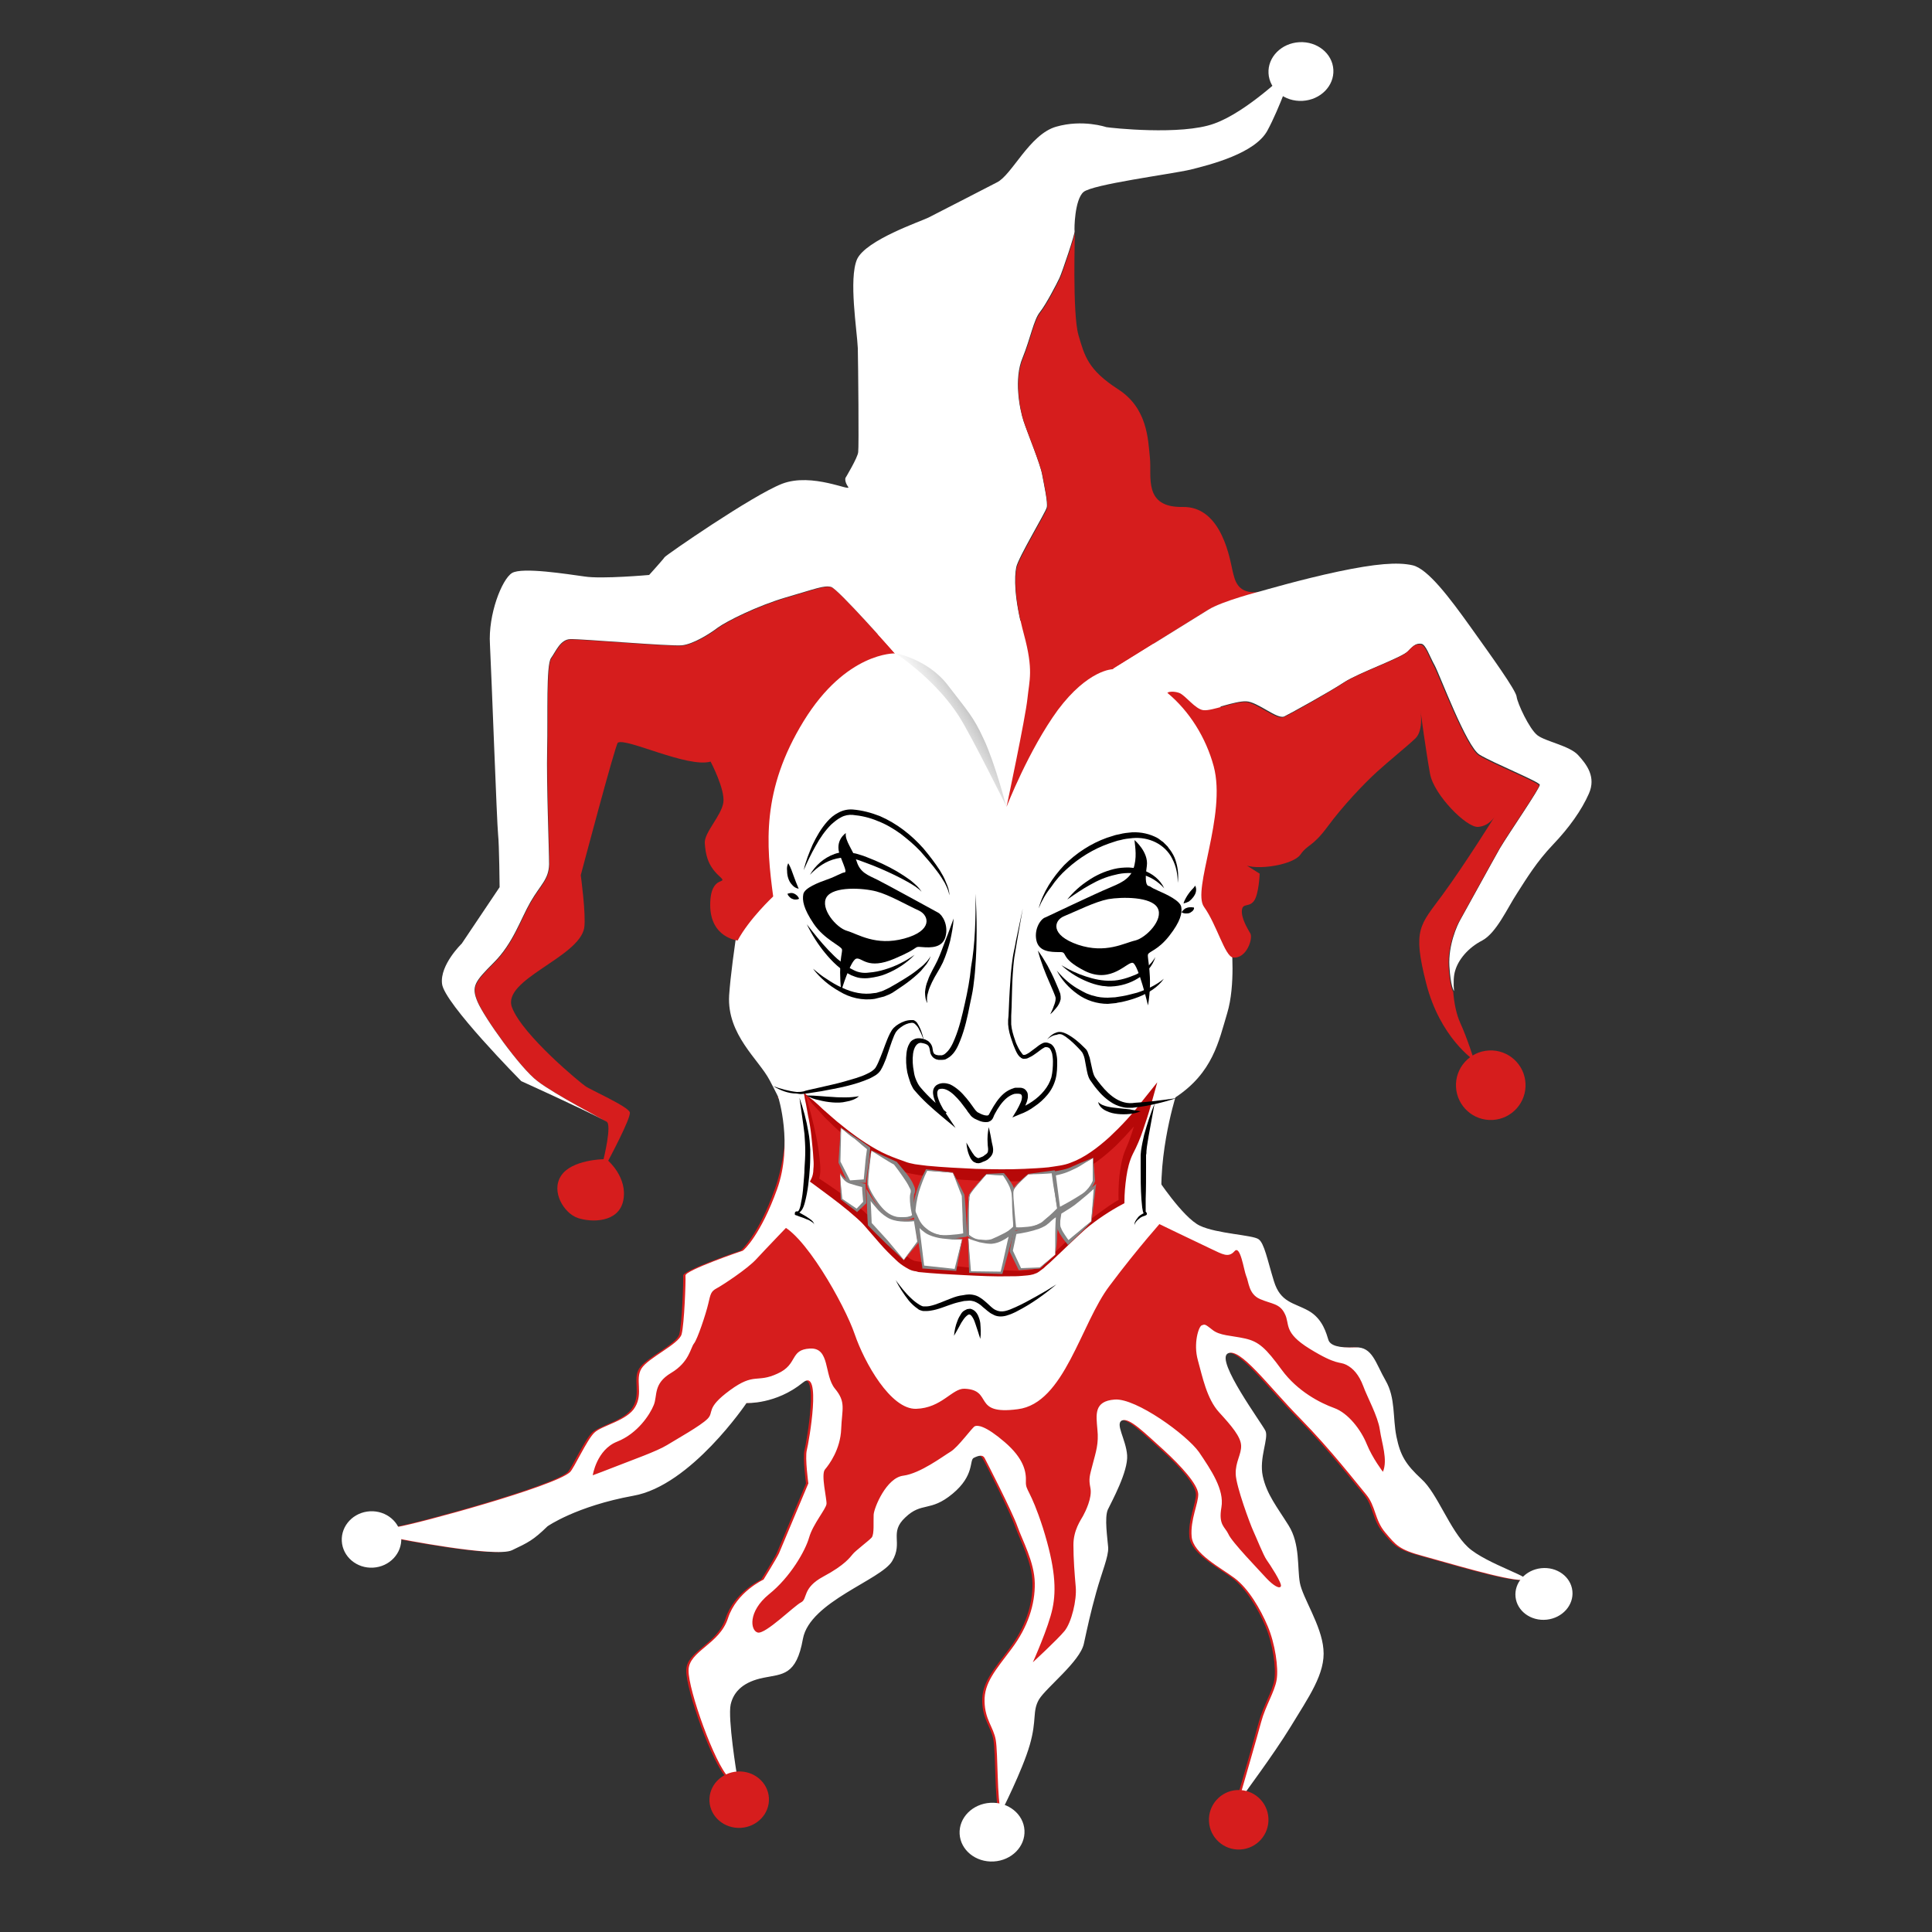 <?xml version="1.0" encoding="utf-8"?>
<!-- Generator: Adobe Illustrator 21.0.2, SVG Export Plug-In . SVG Version: 6.00 Build 0)  -->
<svg version="1.1" id="Layer_2" xmlns="http://www.w3.org/2000/svg" xmlns:xlink="http://www.w3.org/1999/xlink" x="0px" y="0px"
	 viewBox="0 0 500 500" style="enable-background:new 0 0 500 500;" xml:space="preserve">
<rect x="0" y="0" width="500" height="500" fill="#333333" stroke="none"/>
<g>
	<g>
		<path style="fill:#D61D1D;" d="M205.9,283.9l-2.9,0.2c0,0,1.7,12-2.5,23.7c-4.2,11.7-8.6,15.8-8.9,15.9
			c-0.4,0.1-14.9,5.1-14.8,6.4c0.1,1.4-0.3,12.6-1,15.2c-0.7,2.6-8.7,6.1-10.4,8.9s0.5,6.3-1.6,9.9c-2,3.6-8.7,4.8-10.6,6.7
			c-1.9,1.8-5.3,9.3-6.3,10.2c-4,3.7-39.6,13.4-44.8,14.2l-0.1,2.9c0,0,25.7,5.1,29.9,3.1c4.2-2,5.5-2.6,9.2-6.2
			c0,0,7.4-5.2,22.2-7.9c14.9-2.6,29.3-24,29.3-24s7.6,0.4,14.6-5.3c5-4.1,1.5,15.6,1,17.5c-0.5,2,0.4,8.6,0.4,8.6s-7,16.7-7.6,18.1
			c-0.6,1.3-4,6.8-4,6.8s-7,3.2-9.2,10c-2.2,6.8-10.2,8.5-10.2,13.5c-0.1,5,6.8,24.3,10.4,27.7l2.1-0.7c0,0-2.4-14.6-1.6-18.2
			c0.8-3.5,3.5-5.9,8.5-6.9c4.9-1,8.5-0.5,10.2-10.1c1.8-9.6,20.2-15.2,23.1-20.1c2.9-4.9-0.9-7.3,3.4-11.3
			c4.3-4.1,6.4-1.3,12.2-6.1c5.8-4.8,4.3-8.7,5.5-9.3c1.2-0.6,2.3-0.9,2.8,0c0.6,0.8,7.2,14,8.5,17.7c1.3,3.7,4.4,9.2,4.5,14.7
			c0.1,5.5-1.8,11.4-6,17s-7.1,8.8-7,13.6c0.1,4.8,2.3,6.6,2.9,10s0.3,15.6,1.4,18.7c0,0,5.5-10.8,7.4-17.4
			c1.9-6.6,0.6-8.7,2.4-11.8c1.9-3.1,10.6-9.8,11.6-14.4c1-4.6,1.7-7.9,3.2-13.3c1.5-5.4,3.2-9.2,3.1-11.6c-0.2-2.5-1-7.7-0.1-9.8
			c1-2.1,5.3-9.9,5-14.1s-3.2-8.2-1.3-9c1.9-0.8,5.9,3.3,10.7,7.6s8.8,8.9,9,11.4c0.1,2.4-2.1,6.7-1.7,11.1s7.5,8,11.1,10.7
			s6.7,8,8.6,12.5c1.9,4.5,2.8,10.7,2.3,13.8c-0.5,3.1-2.9,6.8-4,10.9s-5.3,18.6-5.3,18.6s0.8,0.5,0.8,0.3c0-0.2,7.5-10.1,12.1-17.6
			c4.6-7.6,9.1-13.8,8.5-20.1c-0.5-6.2-5.4-13.3-6.1-17.2s0.1-10-2.9-14.8c-3-4.8-5.7-8.1-6.7-12.8c-1-4.7,1.6-9.8,0.7-11.7
			c-0.9-1.9-12.9-18.1-9.8-20c3.1-1.9,10.6,8.5,18.8,16.8c8.1,8.3,14.4,16.5,17,19.6s2.2,6.6,5,9.9s3.5,4.4,9.8,6.1
			s21.4,6.3,25.7,6.2s-9.4-4.1-14.1-8.5s-7.9-13.9-12-17.6c-4.1-3.8-5.5-6.1-6.5-11c-1.1-4.8-0.2-10-2.8-14.5
			c-2.6-4.5-3.4-8.8-7.8-8.6c-4.4,0.2-6.5-0.5-7-1.9c-0.5-1.5-1.4-5.5-5.2-7.6c-3.8-2.1-7.2-2.1-8.9-7.6s-2.5-9.9-4-10.9
			c-1.5-1.1-10.8-1.4-15.2-3.5c-4.4-2.1-11.2-12.5-11.2-12.5l-97.8-20.6"/>
		<path style="fill:#FFFFFF;" d="M201.4,283.9c0,0,3.9,12.2-0.3,23.9c-4.2,11.7-8.6,15.8-8.9,15.9c-0.4,0.1-14.9,5.1-14.8,6.4
			c0.1,1.4-0.3,12.6-1,15.2c-0.7,2.6-8.7,6.1-10.4,8.9s0.5,6.3-1.6,9.9c-2,3.6-8.7,4.8-10.6,6.7c-1.9,1.8-5.3,9.3-6.3,10.2
			c-4,3.7-39.6,13.4-44.8,14.2l-0.1,2.9c0,0,25.7,5.1,29.9,3.1c4.2-2,5.5-2.6,9.2-6.2c0,0,7.4-5.2,22.2-7.9
			c14.9-2.6,29.3-24,29.3-24s7.6,0.4,14.6-5.3c5-4.1,1.5,15.6,1,17.5c-0.5,2,0.4,8.6,0.4,8.6s-7,16.7-7.6,18.1c-0.6,1.3-4,6.8-4,6.8
			s-7,3.2-9.2,10c-2.2,6.8-10.2,8.5-10.2,13.5c-0.1,5,6.8,24.3,10.4,27.7l2.1-0.7c0,0-2.4-14.6-1.6-18.2c0.8-3.5,3.5-5.9,8.5-6.9
			c4.9-1,8.5-0.5,10.2-10.1c1.8-9.6,20.2-15.2,23.1-20.1c2.9-4.9-0.9-7.3,3.4-11.3c4.3-4.1,6.4-1.3,12.2-6.1
			c5.8-4.8,4.3-8.7,5.5-9.3c1.2-0.6,2.3-0.9,2.8,0s7.2,14,8.5,17.7c1.3,3.7,4.4,9.2,4.5,14.7c0.1,5.5-1.8,11.4-6,17s-7.1,8.8-7,13.6
			c0.1,4.8,2.3,6.6,2.9,10c0.6,3.5,0.3,15.6,1.4,18.7c0,0,5.5-10.8,7.4-17.4c1.9-6.6,0.6-8.7,2.4-11.8c1.9-3.1,10.6-9.8,11.6-14.4
			c1-4.6,1.7-7.9,3.2-13.3c1.5-5.4,3.2-9.2,3.1-11.6c-0.2-2.5-1-7.7-0.1-9.8c1-2.1,5.3-9.9,5-14.1c-0.3-4.1-3.2-8.2-1.3-9
			c1.9-0.8,5.9,3.3,10.7,7.6c4.7,4.3,8.8,8.9,9,11.4c0.1,2.4-2.1,6.7-1.7,11.1s7.5,8,11.1,10.7s6.7,8,8.6,12.5s2.8,10.7,2.3,13.8
			c-0.5,3.1-2.9,6.8-4,10.9s-5.3,18.6-5.3,18.6s0.8,0.5,0.8,0.3c0-0.2,7.5-10.1,12.1-17.6c4.6-7.6,9.1-13.8,8.5-20.1
			c-0.5-6.2-5.4-13.3-6.1-17.2s0.1-10-2.9-14.8c-3-4.8-5.7-8.1-6.7-12.8c-1-4.7,1.6-9.8,0.7-11.7c-0.9-1.9-12.9-18.1-9.8-20
			c3.1-1.9,10.6,8.5,18.8,16.8c8.1,8.3,14.4,16.5,17,19.6c2.6,3.1,2.2,6.6,5,9.9c2.8,3.3,3.5,4.4,9.8,6.1c6.3,1.7,21.4,6.3,25.7,6.2
			c4.4-0.1-9.4-4.1-14.1-8.5c-4.7-4.4-7.9-13.9-12-17.6c-4.1-3.8-5.5-6.1-6.5-11s-0.2-10-2.8-14.5c-2.6-4.5-3.4-8.8-7.8-8.6
			c-4.4,0.2-6.5-0.5-7-1.9c-0.5-1.5-1.4-5.5-5.2-7.6c-3.8-2.1-7.2-2.1-8.9-7.6s-2.5-9.9-4-10.9c-1.5-1.1-10.8-1.4-15.2-3.5
			c-4.4-2.1-11.2-12.5-11.2-12.5l-0.9,11.3c0,0,12,5.8,15,7.2c3,1.4,4.5,2.4,6.1,0.6c1.5-1.7,2.4,4.9,3,6.4c0.7,1.5,0.6,4.7,3.6,6
			c3,1.3,5.1,1.1,6.4,3.8c1.4,2.7-0.5,4.8,6.5,9.1c7,4.3,7.6,3.2,9.4,4.1c1.8,0.9,3.3,2.6,4.4,5.5c1,2.8,3.8,7.8,4.3,11.3
			c0.5,3.5,2.1,7.8,0.8,10.9c0,0-2.7-3.5-4.2-7.2c-1.5-3.7-4.8-8-8.4-9.3s-9.5-4.3-13.6-9.9c-4.1-5.6-5.9-7.3-9.5-8.1
			s-6.6-0.7-8.5-2.3c-1.9-1.5-1.9-1.4-2.7-1.1c-0.8,0.3-2.2,4.7-1,9s2.3,10,5.5,13.5s5.6,6.3,5.7,8.6c0.1,2.3-1.5,4.2-1.4,7.4
			c0.1,3.2,3.8,13.1,4.5,14.6c0.7,1.5,2.7,6.5,3.5,7.6c0.8,1.1,4,6,3.7,6.8c-0.3,0.8-1.9-0.1-3.7-2c-1.7-1.9-9.1-9.5-9.9-11.5
			c-0.9-1.9-2.6-2.3-1.8-6.9c0.8-4.6-2.7-9.7-5.8-14.3c-3.2-4.5-16.3-14-21.8-13.6s-4.8,4-4.5,7.7c0.4,3.7-0.4,5.9-1.2,9
			s-1.1,3.7-0.6,6.2c0.5,2.5-1.3,6.1-1.9,7.2c-0.6,1.1-2.5,3.7-2.5,7.5c0,3.7,0.3,7.5,0.6,10.9c0.3,3.4-1.1,9.2-2.9,11.4
			c-1.8,2.2-8.2,8.1-8.2,8.1s4.1-9.1,5.1-14c1-4.8,0.7-10.6-2.5-20.8c-3.3-10.2-4.5-9.5-4.4-12s-0.5-5.9-5.5-10.2
			c-5-4.3-7-4.4-7.7-4.1c-0.7,0.3-4.3,5.4-6.3,6.6s-7.8,5.6-12.2,6.2c-4.4,0.5-7.6,8.3-7.7,10.1c-0.1,1.8,0.2,5-0.5,5.9
			c-0.7,0.8-4.3,3.5-4.9,4.3c-0.7,0.8-2,2.8-7.6,5.8s-4,5.8-5.8,6.7c-1.8,0.9-9.2,8.3-11.2,7.8c-1.9-0.5-2.6-5.4,2.9-9.9
			c5.5-4.4,9.4-11.2,10.4-14.7c1-3.5,4.4-7.4,4.5-8.7c0.1-1.3-1.5-7.6-0.4-8.9c1.1-1.3,4-5.2,4.2-10.5c0.2-5.2,1.3-6.9-1.6-10.4
			c-2.9-3.5-1.2-10.7-6.5-10.4c-5.3,0.3-3,4.1-8.4,6.5c-5.4,2.5-5.9-0.4-12.3,4.3c-6.4,4.7-4,5.6-5.8,7.4c-1.8,1.8-7.9,5.2-10.5,6.8
			s-9.4,4-12.4,5.2s-6.8,2.6-6.8,2.6s1-6.6,6.3-8.7s8.5-7,9.5-9.5c1-2.5-0.2-5.5,4.5-8.3c4.7-2.8,5-6.5,5.9-7.6s3.1-7.7,3.7-10.3
			c0.6-2.6,0.7-3.2,2.2-4c1.5-0.8,7.9-5,10.2-7.5c2.3-2.5,9.6-10.1,9.6-10.1l-0.6-32L201.4,283.9z"/>
	</g>
	<path style="fill:#FFFFFF;" d="M249.6,359.4c-3.2-0.1-5.9,5-12.5,5.2s-13.4-12-15.9-19.3c-2.5-7.4-13.5-27.1-19.9-28.5
		c0,0,3.4-10.5,2.9-19.9c-0.5-9.4-2.2-11.9-5-17.3s-11.1-11.8-10.5-22c0.7-10.2,4.1-29.6,4.1-29.6l11.1-61.7l85.6-8.1l37.5,35.1
		l-8.3,51.2c0,0,1.1,10.4-1.1,17.7c-2.2,7.3-3.7,15.4-13.4,21.8c0,0-5.5,17.6-3,31.5c0,0-6.6,7.3-14,17.2
		c-7.5,9.8-11.7,30.5-23.8,32C251.4,366.3,257.2,359.7,249.6,359.4z"/>
	<linearGradient id="SVGID_1_" gradientUnits="userSpaceOnUse" x1="241.213" y1="189.497" x2="257.428" y2="180.135">
		<stop  offset="0" style="stop-color:#FFFFFF"/>
		<stop  offset="8.810942e-02" style="stop-color:#F8F8F8"/>
		<stop  offset="0.216" style="stop-color:#E5E5E5"/>
		<stop  offset="0.369" style="stop-color:#C5C5C5"/>
		<stop  offset="0.541" style="stop-color:#989898"/>
		<stop  offset="0.729" style="stop-color:#5F5F5F"/>
		<stop  offset="0.927" style="stop-color:#1B1B1B"/>
		<stop  offset="1" style="stop-color:#000000"/>
	</linearGradient>
	<path style="opacity:0.49;fill:url(#SVGID_1_);" d="M228,166.7c0,0,12.6,6.9,20.2,18.7c3.3,5.2,12.3,23.4,12.3,23.4
		s-4-29.3-3.9-29.8C257.1,176,228,166.7,228,166.7z"/>
	<path style="fill:#D61D1D;" d="M190.9,243.4c0,0-7.1-0.7-7.1-9.2c0-8.5,5.3-4.8,2.2-7.6c-3-2.8-3.4-5.7-3.6-8.4
		c-0.2-2.7,4.3-7.1,4.8-10.5c0.5-3.4-3.3-10.6-3.3-10.6c-5.9,1.7-21.8-6.2-24-4.9c-0.6,0.3-9.6,34.3-9.6,34.3s1.4,10.2,0.9,13.6
		c-1.3,7.7-21.4,13.4-18.7,20.6c2.7,7.2,17.9,19.7,19,20.4c1,0.8,11.2,5.3,11.5,6.8c0.3,1.5-5.6,12.5-5.6,12.5s5.1,4.4,3.9,10.3
		c-1.2,5.8-8.3,5.7-11.8,4.5s-7-6.8-4.3-10.9c2.7-4.2,11-4.3,11-4.3s2.2-8.9,0.8-9.7c0,0-13.3-7-17.8-10.4
		c-4.5-3.4-13.8-16.5-15.5-20.5c-1.7-4-0.8-5.2,4.2-10.2c5-5,6.9-11.2,9.5-15.7c2.6-4.5,4.7-5.8,4.8-9.7c0-3.9-0.7-20.9-0.5-29.7
		c0.2-8.8-0.3-21.9,1-23.7c1.3-1.8,2.4-4.8,5-4.9s25.9,1.9,28.9,1.6c2.9-0.3,7.2-3,9.3-4.6c2.2-1.6,10.1-5.6,17.6-7.8
		c7.6-2.2,9.9-3.2,11.7-2.7s16.4,17.1,16.4,17.1s-12.6-0.4-23.6,17.5c-11,17.9-9.7,32-7.9,45.4C200,232.1,193.9,237.8,190.9,243.4z"
		/>
	<path style="fill:#FFFFFF;" d="M333.4,18.5c0,0-10.7,10.5-19.2,13.5c-8.5,3.1-26.8,1.1-27.9,0.9c0,0-6.1-2.1-13-0.1
		c-6.9,2-11.4,12.5-15.3,14.4c0,0-15.7,8.1-17.7,9.1c-2,1-16.2,5.8-18.5,10.8c-2.2,5.1,0,18.4,0.2,23c0.1,4.6,0.3,25.5,0.1,26.9
		c-0.1,1.4-3.3,6.7-3.3,6.7s-0.3,0.9,0.7,2.3s-9.3-3.8-17.1-0.8c-7.7,3-30.1,18.5-30.4,19c-0.3,0.5-4,4.6-4,4.6s-12.3,1.1-16.7,0.4
		c-4.4-0.6-16.2-2.5-18.8-0.9c-2.6,1.6-6.2,10.7-5.7,18.5c0.4,7.8,1.8,46.4,2.1,49.1c0.3,2.7,0.4,13.7,0.4,13.7l-9.8,14.6
		c0,0-5.7,5.5-5.1,10.4c0.5,5,20.5,25.2,20.5,25.2s15.5,7,21.6,10.2c0,0-13-6.8-17.4-10.2c-4.5-3.4-13.8-16.5-15.5-20.5
		c-1.7-4-0.8-5.2,4.2-10.2c5-5,6.9-11.2,9.5-15.7c2.6-4.5,4.7-5.8,4.8-9.7c0-3.9-0.7-20.9-0.5-29.7c0.2-8.8-0.3-21.9,1-23.7
		c1.3-1.8,2.4-4.8,5-4.9s25.9,1.9,28.9,1.6c2.9-0.3,7.2-3,9.3-4.6c2.2-1.6,10.1-5.6,17.6-7.8c7.6-2.2,9.9-3.2,11.7-2.7
		s16.4,17.1,16.4,17.1s8.4,1.4,13.7,8.2c5.2,6.8,6.7,8.2,9.4,14.1c2.8,5.9,5.8,17.3,5.8,17.3s4.9-23.1,5.4-28
		c0.5-4.9,1.6-7.3-0.9-16.6c-2.5-9.3-2.4-14.7-1.9-17.2c0.5-2.5,7.6-14.2,7.9-15.5s-0.7-5.8-1.2-8.5c-0.5-2.8-3.7-10.5-4.8-13.8
		c-1.1-3.3-2.5-11.1-0.3-16.3c2.1-5.2,2.9-9.9,4.5-11.9c1.6-2,4.4-7.4,5.1-8.9s4.1-11.6,3.9-12.1c-0.1-0.5,0-8.1,2.3-10.1
		c2.3-2,22.5-4.6,27.7-5.8c5.2-1.3,16.7-4.2,19.9-10.1c3.2-5.9,6.4-15.3,6.4-15.3L333.4,18.5z"/>
	<path style="fill:#D61D1D;" d="M260.5,208.8c0,0,4.9-23.1,5.4-28c0.5-4.9,1.6-7.3-0.9-16.6c-2.5-9.3-2.4-14.7-1.9-17.2
		c0.5-2.5,7.6-14.2,7.9-15.5s-0.7-5.8-1.2-8.5c-0.5-2.8-3.7-10.5-4.8-13.8c-1.1-3.3-2.5-11.1-0.3-16.3c2.1-5.2,2.9-9.9,4.5-11.9
		c1.6-2,4.4-7.4,5.1-8.9s4.1-11.6,3.9-12.1c0,0-0.7,21.2,0.9,26.7c1.6,5.5,2.5,9,10.2,14c7.7,4.9,7.8,13,8.3,17.8
		s-1.8,12.9,8.5,12.7c10.3-0.2,12.3,14.2,12.9,16.6s1.2,6.1,7,5.4c0,0-9.9,2.5-13.6,4.8c-3.7,2.3-24.5,15.2-24.5,15.2
		s-6.3,0.1-14.1,10.5C266.2,194.1,260.5,208.8,260.5,208.8z"/>
	<g>
		<g>
			<path style="fill:#D61D1D;" d="M208.2,282.9c0,0,4.9,18.2,2.7,22.5c0,0,10.1,6.9,13.5,10.6c3.3,3.6,9.2,11.2,12.7,11.7
				c3.5,0.5,27.9,2.8,30.9,1.2s10.1-9.5,14.5-12.8c4.3-3.4,7.9-5.3,7.9-5.3s-0.2-8.2,2.2-13.2c2.4-5,4.1-11.9,4.1-11.9
				s-10.4,14.3-20.3,17c-9.8,2.6-37.9,0.7-41.9-0.8C230.3,300.3,224,299.1,208.2,282.9z"/>
			<path style="fill:#B70808;" d="M208.2,283C208.3,283.1,208.3,283,208.2,283C208.3,282.9,208.3,283,208.2,283l0.1,0l0.1,0.2
				l0.1,0.3l0.2,0.7l0.4,1.4c0.3,0.9,0.5,1.8,0.8,2.8c0.5,1.9,0.9,3.7,1.3,5.6c0.4,1.9,0.7,3.8,0.9,5.7c0.1,1,0.2,2,0.2,3
				c0,1-0.1,2-0.6,3.2l-0.3-1.3c3.3,2.2,6.6,4.4,9.7,6.9c1.6,1.2,3.2,2.5,4.5,4.1l3.9,4.4c1.3,1.4,2.6,2.9,4,4.1
				c0.7,0.6,1.4,1.2,2.1,1.7c0.4,0.2,0.7,0.4,1,0.5c0.2,0,0.3,0.1,0.5,0.1l0.7,0.1c3.9,0.5,7.8,1,11.7,1.4c3.9,0.4,7.8,0.7,11.7,0.9
				c1.9,0.1,4,0.2,5.8-0.2c0.2,0,0.4-0.1,0.6-0.2c0.2-0.1,0.4-0.2,0.6-0.3c0.4-0.3,0.8-0.5,1.2-0.8c0.8-0.6,1.5-1.2,2.2-1.9
				c2.9-2.6,5.6-5.5,8.6-8.1c1.5-1.3,3.1-2.6,4.7-3.7c1.6-1.2,3.2-2.3,5-3.3l-0.4,0.6c-0.1-2.2,0-4.4,0.2-6.6
				c0.3-2.2,0.6-4.4,1.5-6.6c0.9-2,1.6-4,2.2-6c0.6-2,1.2-4.1,1.7-6.2l2.3,1.1c-2.6,3.5-5.4,6.7-8.5,9.8c-1.6,1.5-3.2,2.9-5,4.2
				c-1.8,1.3-3.7,2.4-5.9,3.3c-2.2,0.9-4.4,1.1-6.6,1.4c-2.2,0.2-4.3,0.4-6.5,0.4c-4.3,0.1-8.6,0-12.8-0.2
				c-4.3-0.2-8.5-0.6-12.8-1.2c-1.1-0.1-2.1-0.3-3.2-0.5c-0.6-0.1-1.1-0.2-1.7-0.4c-0.3-0.1-0.6-0.2-0.9-0.3l-0.7-0.3
				c-2-0.7-4.1-1.6-5.9-2.7c-3.8-2.2-7.1-4.9-10.2-7.8c-0.8-0.7-1.6-1.5-2.3-2.2c-0.8-0.7-1.5-1.5-2.2-2.3c-0.7-0.8-1.5-1.6-2.1-2.3
				C209.6,284.7,209,283.9,208.2,283z M208.1,282.8c0.7,0.7,1.6,1.4,2.5,2.1c0.9,0.8,1.6,1.4,2.4,2.2c0.8,0.7,1.6,1.4,2.4,2.1
				c0.8,0.7,1.6,1.4,2.4,2c3.3,2.7,6.7,5.1,10.4,7c1.8,0.9,3.7,1.6,5.7,2.3l0.8,0.3c0.3,0.1,0.4,0.1,0.7,0.2c0.4,0.1,1,0.2,1.4,0.3
				c1,0.1,2,0.3,3.1,0.4c4.2,0.4,8.4,0.6,12.6,0.8c4.2,0.1,8.4,0.2,12.6,0c2.1-0.1,4.2-0.2,6.2-0.4c2-0.3,4.1-0.5,5.8-1.2
				c3.6-1.3,7-3.9,10-6.6c3-2.8,5.9-5.9,8.4-9.2l4-5l-1.7,6.1c-0.6,2.2-1.3,4.2-2,6.3c-0.7,2.1-1.6,4.2-2.6,6.1
				c-0.9,1.8-1.4,3.9-1.7,6c-0.3,2.1-0.5,4.3-0.5,6.4l0,0.4l-0.4,0.2c-3.4,1.8-6.7,4-9.7,6.5c-2.9,2.6-5.7,5.4-8.6,8.1
				c-0.7,0.7-1.5,1.3-2.2,2c-0.4,0.3-0.8,0.6-1.2,0.9c-0.2,0.1-0.4,0.3-0.7,0.4c-0.2,0.1-0.6,0.2-0.8,0.3c-1.1,0.3-2,0.3-3,0.4
				c-1,0.1-2,0.1-3,0.1c-4,0.1-7.9-0.1-11.9-0.3c-4-0.2-7.9-0.4-11.8-0.8L237,329c-0.3,0-0.6-0.1-1-0.2c-0.6-0.2-1.1-0.5-1.6-0.8
				c-1-0.6-1.8-1.2-2.5-1.9c-1.5-1.4-2.9-2.8-4.2-4.3l-3.9-4.5c-1.2-1.4-2.7-2.6-4.2-3.9c-3-2.5-6.2-4.8-9.3-7.1l-0.7-0.5l0.4-0.8
				c0.3-0.6,0.5-1.5,0.5-2.4c0.1-0.9,0.1-1.8,0-2.8c-0.1-1.9-0.3-3.7-0.5-5.6c-0.2-1.9-0.5-3.8-0.9-5.6l-0.5-2.8l-0.3-1.4l-0.1-0.7
				l-0.1-0.4l0-0.2l0-0.1l0-0.1C208,282.9,208.1,282.8,208.1,282.8z"/>
		</g>
		<g>
			<g>
				<polygon style="fill:#FFFFFF;" points="217.6,291.9 217.2,300.7 219.7,305.9 223.8,305.7 224.7,297.3 				"/>
				<path style="fill:#848484;" d="M217.7,291.9c-0.1,3-0.1,5.9-0.2,8.8l0-0.1l2.6,5.1l-0.3-0.2l4.1-0.3l-0.4,0.4l0.4-4.2
					c0.1-1.4,0.3-2.8,0.5-4.2l0.2,0.4c-1.1-0.9-2.2-1.8-3.3-2.8C220,294,218.9,293,217.7,291.9z M217.6,291.8l3.6,2.4
					c1.3,0.8,2.5,1.7,3.8,2.6l0.2,0.2l0,0.3c-0.1,1.4-0.3,2.8-0.5,4.2l-0.6,4.2l0,0.4l-0.3,0l-4.1,0.2l-0.2,0l-0.1-0.2l-2.4-5.2
					l0-0.1l0-0.1L217.6,291.8z"/>
			</g>
			<g>
				<path style="fill:#FFFFFF;" d="M225.5,297.8c0,0-1.3,7.8-0.9,9c0.4,1.2,3.4,7.7,7.3,8.2c4,0.6,4.6-0.7,4.6-0.7s-1-4.4-0.3-5.8
					c0.7-1.4-4.5-7.6-4.5-7.6L225.5,297.8z"/>
				<path style="fill:#848484;" d="M225.5,297.8c-0.2,2-0.5,4.2-0.7,6.3c0,0.5-0.1,1.1-0.1,1.6c0,0.3,0,0.5,0,0.8
					c0,0.1,0,0.2,0.1,0.3c0,0.1,0.1,0.2,0.1,0.4c0.4,1,0.9,1.9,1.5,2.8c1.1,1.7,2.4,3.5,4.2,4.4l0.7,0.3l0.7,0.2
					c0.5,0.1,1,0.1,1.5,0.1c0.5,0,1,0,1.5-0.1c0.2-0.1,0.5-0.1,0.7-0.2c0.2-0.1,0.4-0.3,0.4-0.3l0,0.3c-0.3-1.2-0.5-2.5-0.6-3.8
					c0-0.6-0.1-1.3,0.1-2l0.1-0.4c0-0.1,0-0.2,0-0.3c0-0.2-0.1-0.5-0.3-0.8c-0.5-1.1-1.2-2.1-1.9-3.1c-0.7-1-1.4-2-2.2-3l0.1,0.1
					c-1-0.5-1.9-1.1-2.9-1.7L225.5,297.8z M225.5,297.7l3.1,1.4c1.1,0.5,2.2,1,3.3,1.5l0.1,0l0.1,0.1c0.8,1,1.6,1.9,2.4,2.9
					c0.8,1,1.5,2,2,3.2c0.1,0.3,0.3,0.6,0.3,1c0,0.2,0.1,0.4,0,0.7c-0.1,0.3-0.1,0.4-0.2,0.5c-0.1,0.5-0.1,1.1-0.1,1.7
					c0,1.2,0.2,2.4,0.5,3.6l0,0.2l-0.1,0.1c-0.3,0.4-0.5,0.5-0.8,0.7c-0.3,0.1-0.6,0.2-0.8,0.3c-0.6,0.1-1.1,0.1-1.7,0.1
					c-0.5,0-1.1-0.1-1.6-0.2c-0.3-0.1-0.6-0.1-0.8-0.2l-0.8-0.3c-2-1.1-3.3-2.9-4.4-4.7c-0.5-0.9-1-1.9-1.4-2.9
					c-0.1-0.1-0.1-0.3-0.1-0.4c0-0.1-0.1-0.3-0.1-0.4c0-0.3,0-0.5,0-0.8c0-0.5,0.1-1.1,0.1-1.6C224.7,301.9,225,299.9,225.5,297.7z"
					/>
			</g>
			<g>
				<path style="fill:#FFFFFF;" d="M246.6,303.5l-6.8-0.6c0,0-3.3,6.2-3.2,11.6c0,0,1.5,4,4.6,5.1c3.1,1.1,8.6,0,8.6,0l-0.6-10.3
					L246.6,303.5z"/>
				<path style="fill:#848484;" d="M246.6,303.5l-6.8-0.5l0.2-0.1c-0.9,1.8-1.6,3.7-2.2,5.6c-0.5,1.9-0.9,3.9-0.9,5.9l0-0.1
					c0.5,1.2,1.2,2.3,2.1,3.2c0.9,0.9,1.9,1.6,3.1,1.9c1.2,0.3,2.5,0.3,3.8,0.2c1.3-0.1,2.6-0.2,3.8-0.5l-0.4,0.5
					c-0.1-1.7-0.2-3.4-0.2-5.1c-0.1-1.7-0.1-3.4-0.2-5.1l0,0.1C248.1,307.5,247.4,305.6,246.6,303.5z M246.6,303.4
					c1,1.8,2,3.8,3,5.8l0,0l0,0.1c0.2,1.7,0.3,3.4,0.4,5.1c0.1,1.7,0.2,3.4,0.3,5.1l0,0.5l-0.4,0.1c-1.3,0.2-2.7,0.4-4,0.4
					c-1.3,0-2.7,0-4.1-0.3c-0.7-0.2-1.3-0.4-1.9-0.8c-0.6-0.4-1.1-0.9-1.6-1.4c-0.9-1-1.6-2.2-2.1-3.5l0-0.1l0-0.1
					c0-2.1,0.4-4.1,1-6c0.6-1.9,1.4-3.8,2.4-5.6l0-0.1l0.1,0L246.6,303.4z"/>
			</g>
			<g>
				<path style="fill:#FFFFFF;" d="M255.3,303.9c0,0-4.2,4.4-4.5,5.5c-0.3,1.1-0.3,10.4-0.3,10.4s2.8,2.8,6.6,1.2
					c3.8-1.6,5.6-3,5.6-3s0.1-7.4-0.5-9.6c-0.6-2.2-2.5-4.4-2.5-4.4L255.3,303.9z"/>
				<path style="fill:#848484;" d="M255.3,303.9c-0.9,1.1-1.9,2.2-2.8,3.3c-0.5,0.6-0.9,1.1-1.3,1.7c-0.1,0.2-0.2,0.3-0.2,0.5
					c0,0.2-0.1,0.3-0.1,0.5c0,0.4,0,0.7-0.1,1.1c-0.1,2.9,0,5.8,0,8.7l-0.1-0.2c0.8,0.7,1.8,1.2,2.8,1.4c1,0.2,2.1,0.1,3.1-0.2
					c1-0.4,2-0.9,3-1.4c1-0.5,1.9-1.1,2.8-1.7l-0.2,0.4c0-2.4,0-4.9-0.2-7.3c0-0.6-0.1-1.2-0.2-1.8c-0.1-0.6-0.3-1.1-0.5-1.7
					c-0.5-1.1-1.1-2.1-1.8-3.1l0.2,0.1C258.3,304.2,256.8,304.1,255.3,303.9z M255.3,303.8c1.4-0.1,2.9-0.1,4.4-0.2l0.1,0l0.1,0.1
					c0.8,0.9,1.6,2,2.2,3.1c0.3,0.6,0.5,1.2,0.7,1.8c0.1,0.6,0.2,1.3,0.3,1.9c0.1,1.2,0.2,2.5,0.2,3.7c0,1.2,0,2.5,0,3.7l0,0.3
					l-0.2,0.1c-1,0.7-2,1.2-3,1.7c-1,0.5-2,1-3.1,1.4c-1.1,0.4-2.4,0.5-3.5,0.2c-1.2-0.3-2.2-0.9-3.1-1.7l-0.1-0.1l0-0.1
					c0-2.9,0.1-5.8,0.3-8.8c0-0.4,0-0.7,0.1-1.1c0-0.2,0-0.4,0.1-0.6c0.1-0.2,0.2-0.4,0.3-0.5c0.4-0.6,0.9-1.2,1.4-1.7
					C253.3,306,254.2,304.9,255.3,303.8z"/>
			</g>
			<g>
				<path style="fill:#FFFFFF;" d="M266.1,303.9c0,0-3.7,3.1-3.9,4.5c-0.2,1.3,0.5,9.6,0.5,9.6s4.7,0.4,7.2-1.3s4.2-3.7,4.2-3.7
					l-1.4-9.6L266.1,303.9z"/>
				<path style="fill:#848484;" d="M266.1,303.9c-0.9,0.9-1.9,1.8-2.8,2.7c-0.4,0.5-0.9,1-1,1.6c-0.1,0.6,0,1.3,0,1.9
					c0.2,2.6,0.4,5.2,0.7,7.8l-0.3-0.3c1.1,0.1,2.1,0,3.2-0.1c1-0.1,2.1-0.3,3-0.8c0.5-0.2,0.9-0.5,1.3-0.9c0.4-0.3,0.8-0.7,1.2-1
					c0.8-0.7,1.6-1.5,2.3-2.2l-0.1,0.4c-0.5-3.2-0.9-6.4-1.3-9.7l0.4,0.3C270.6,303.8,268.4,303.9,266.1,303.9z M266.1,303.8
					c2.1-0.3,4.4-0.6,6.6-0.9l0.3,0l0.1,0.4c0.6,3.2,1.1,6.4,1.5,9.6l0,0.2l-0.2,0.2c-0.8,0.8-1.6,1.6-2.4,2.3
					c-0.4,0.4-0.9,0.7-1.3,1c-0.4,0.3-0.9,0.7-1.5,0.9c-1.1,0.5-2.2,0.7-3.3,0.8c-1.1,0.1-2.2,0.1-3.3,0l-0.3,0l0-0.3
					c-0.2-2.6-0.4-5.2-0.4-7.8c0-0.7-0.1-1.3,0.1-2c0.2-0.7,0.7-1.2,1.1-1.7C264.1,305.5,265.1,304.7,266.1,303.8z"/>
			</g>
			<g>
				<path style="fill:#FFFFFF;" d="M282.9,299.7l0.3,6.1c0,0-0.8,2.2-2.9,3.6c-2.1,1.4-6.2,3.6-6.2,3.6l-1.4-9.2
					c0,0,2.7-0.3,5.9-1.9C281.9,300.3,282.9,299.7,282.9,299.7z"/>
				<path style="fill:#848484;" d="M282.9,299.6l0.5,6.1l0,0l0,0c-0.4,1-0.9,1.8-1.6,2.6c-0.7,0.8-1.5,1.3-2.4,1.9
					c-1.7,1.1-3.4,2.1-5.1,3.1l-0.5,0.3l-0.1-0.6l-0.8-4.6c-0.3-1.5-0.5-3.1-0.7-4.6l-0.1-0.5l0.5-0.1c0.8-0.1,1.7-0.3,2.6-0.5
					c0.9-0.2,1.7-0.5,2.5-0.9c0.8-0.3,1.7-0.8,2.6-1.1L282.9,299.6z M282.8,299.7c-0.8,0.5-1.6,1-2.4,1.5c-0.8,0.5-1.4,0.9-2.3,1.3
					c-0.8,0.4-1.7,0.8-2.6,1.1c-0.9,0.3-1.8,0.5-2.7,0.7l0.4-0.6c0.2,1.5,0.4,3.1,0.6,4.6l0.6,4.6l-0.6-0.3c1.7-0.9,3.5-1.9,5.1-2.9
					c0.8-0.5,1.7-1,2.3-1.7c0.7-0.7,1.2-1.5,1.6-2.4l0,0.1L282.8,299.7z"/>
			</g>
			<g>
				<path style="fill:#FFFFFF;" d="M282.4,316.1l0.9-9c0,0-4.8,4.2-6.9,5.4s-2.1,1.3-2.1,1.3s-0.6,2.3-0.3,3.7
					c0.3,1.4,2.4,4.1,2.4,4.1L282.4,316.1z"/>
				<path style="fill:#848484;" d="M282.4,316.1l0.7-9l0.4,0.2c-1.4,1.3-2.8,2.5-4.3,3.7c-0.7,0.6-1.5,1.2-2.3,1.7l-2.4,1.5l0.2-0.3
					c-0.1,0.7-0.2,1.4-0.3,2c0,0.7-0.1,1.4,0.2,1.9c0.2,0.6,0.6,1.2,1,1.8c0.4,0.6,0.8,1.2,1.2,1.7l-0.7,0c1-0.9,2-1.7,3.1-2.6
					C280.2,317.8,281.3,316.9,282.4,316.1z M282.5,316.1c-0.9,1-1.8,1.9-2.8,2.9c-1,1-2,1.9-3,2.9l-0.3,0.3l-0.3-0.4
					c-0.5-0.6-0.9-1.1-1.3-1.7c-0.4-0.6-0.8-1.2-1.1-2c-0.3-0.8-0.2-1.6-0.2-2.3c0.1-0.7,0.2-1.4,0.4-2.2l0-0.2l0.2-0.1
					c0.8-0.5,1.6-0.9,2.4-1.4c0.8-0.5,1.5-1,2.3-1.6c1.5-1.1,2.9-2.3,4.4-3.5l0.5-0.4l-0.1,0.6L282.5,316.1z"/>
			</g>
			<g>
				<path style="fill:#FFFFFF;" d="M273.1,324.7l-4,3.5l-5.1,0.3l-2.3-4.7l0.9-4.7c0,0,6.6-1.1,8.1-2.7c1.5-1.6,2.9-2.3,2.9-2.3
					L273.1,324.7z"/>
				<path style="fill:#848484;" d="M273.1,324.7l-4,3.6l0,0l-0.1,0l-5.1,0.4l-0.2,0l-0.1-0.1l-2.3-4.7l0-0.1l0-0.1l0.9-4.7l0-0.3
					l0.3-0.1c2-0.4,4-0.9,5.9-1.6c0.5-0.2,0.9-0.4,1.3-0.6c0.2-0.1,0.4-0.2,0.5-0.4c0.2-0.1,0.4-0.4,0.5-0.5
					c0.8-0.7,1.6-1.4,2.7-1.9l0.8-0.4l-0.1,0.9c-0.2,1.8-0.3,3.6-0.5,5.3C273.6,321.3,273.4,323,273.1,324.7z M273.1,324.7
					c0-1.8,0-3.6,0-5.4c0-1.8,0.1-3.5,0.2-5.2l0.7,0.5c-0.8,0.4-1.6,1-2.3,1.7c-0.2,0.2-0.3,0.3-0.6,0.5c-0.2,0.2-0.5,0.4-0.7,0.5
					c-0.5,0.3-1,0.5-1.5,0.7c-2,0.7-4,1.1-6.1,1.4l0.3-0.3l-1,4.7l0-0.2l2.2,4.7l-0.2-0.1l5.1-0.2l-0.1,0L273.1,324.7z"/>
			</g>
			<g>
				<path style="fill:#FFFFFF;" d="M250.6,320.5l0.5,8.7l8.1,0.2l2.7-10.9c0,0-3,2.9-5.5,2.9C253.8,321.4,250.6,320.5,250.6,320.5z"
					/>
				<path style="fill:#848484;" d="M250.6,320.5l0.7,8.7l-0.2-0.2l8.1,0.1l-0.3,0.3c0.9-3.6,1.6-7.3,2.5-10.9l0.9,0.5
					c-0.8,0.7-1.6,1.4-2.6,1.9c-0.9,0.5-1.9,0.9-3.1,1c-1.1,0-2.1-0.2-3.1-0.4C252.5,321.2,251.5,320.9,250.6,320.5z M250.5,320.4
					c1.1,0.2,2,0.3,3.1,0.4c1,0.1,2,0.2,3,0.1c0.9-0.1,1.8-0.5,2.6-1c0.8-0.5,1.6-1.1,2.3-1.8l1.3-1.2l-0.4,1.7
					c-0.9,3.6-1.9,7.2-2.9,10.8l-0.1,0.3l-0.3,0l-8.1-0.3l-0.2,0l0-0.2L250.5,320.4z"/>
			</g>
			<g>
				<path style="fill:#FFFFFF;" d="M249,320.7l-1.8,8l-8.3-0.8l-1.7-12.2c0,0,1.3,3.3,5.5,4.2C246.9,320.8,249,320.7,249,320.7z"/>
				<path style="fill:#848484;" d="M249.1,320.6l-1.6,8.1l0,0.2l-0.2,0l-8.3-0.6l-0.3,0l0-0.3l-1.9-12.2l-0.6-3.9l1.6,3.6
					c0.4,0.9,1.1,1.8,1.9,2.4c0.8,0.7,1.8,1.2,2.8,1.5c1.1,0.3,2.2,0.5,3.3,0.7C246.8,320.4,247.9,320.5,249.1,320.6z M249,320.7
					c-0.5,0.1-1.1,0.1-1.7,0.1c-0.6,0-1.1,0-1.7-0.1c-1.1-0.1-2.3-0.2-3.4-0.5c-1.1-0.3-2.3-0.7-3.2-1.5c-1-0.7-1.7-1.6-2.3-2.8
					l1-0.3l1.5,12.2l-0.3-0.3l8.3,0.9l-0.2,0.2L249,320.7z"/>
			</g>
			<g>
				<path style="fill:#FFFFFF;" d="M217.4,303.7l0.4,6.7l4,2.9l2.1-2l-0.2-4.4c0,0-2.4-0.5-3.9-1
					C218.2,305.4,217.4,303.7,217.4,303.7z"/>
				<path style="fill:#848484;" d="M217.4,303.7c0.1,2.3,0.4,4.5,0.6,6.7l-0.1-0.2l4.1,2.8l-0.5,0l2-2.1l-0.1,0.3
					c-0.1-1.5-0.3-2.9-0.3-4.4l0.4,0.5c-1.2-0.3-2.4-0.6-3.6-1c-0.6-0.2-1.2-0.6-1.6-1.1c-0.2-0.2-0.4-0.5-0.6-0.8
					C217.6,304.3,217.4,304,217.4,303.7z M217.4,303.6c0.3,0.3,0.4,0.5,0.6,0.7c0.2,0.2,0.4,0.4,0.6,0.6c0.5,0.4,0.9,0.6,1.5,0.7
					c1.1,0.3,2.4,0.5,3.5,0.7l0.4,0.1l0,0.4c0.1,1.5,0.1,2.9,0.2,4.4l0,0.2l-0.1,0.1l-2.1,2l-0.2,0.2l-0.2-0.2l-3.9-3l-0.1-0.1
					l0-0.1C217.4,308.1,217.5,305.8,217.4,303.6z"/>
			</g>
			<g>
				<path style="fill:#FFFFFF;" d="M233.9,326.1l3.6-4.7l-0.8-5.6c0,0-3.8,0.6-6.6-0.7s-5.4-5.7-5.4-5.7l0.4,7.5L233.9,326.1z"/>
				<path style="fill:#848484;" d="M233.9,326l3.5-4.7l0,0.1l-0.9-5.6l0.3,0.2c-1.2,0.2-2.5,0.2-3.7,0.1c-1.2-0.1-2.5-0.4-3.6-1.1
					c-1.1-0.7-2-1.5-2.8-2.5c-0.8-0.9-1.6-1.9-2.3-3l0.8-0.3c0.2,2.5,0.3,5,0.4,7.5l-0.1-0.3c1.4,1.5,2.8,3.1,4.2,4.6L233.9,326z
					 M233.9,326.1l-4.6-4.3c-1.5-1.5-3.1-3-4.6-4.6l-0.1-0.1l0-0.2c-0.2-2.5-0.2-5-0.3-7.5l-0.1-1.7l0.9,1.5c0.6,1,1.3,2,2.1,2.9
					c0.8,0.9,1.6,1.8,2.6,2.4c1,0.6,2.1,0.9,3.3,1.1c1.2,0.2,2.4,0.1,3.6,0l0.3,0l0,0.2l0.7,5.7l0,0.1l0,0L233.9,326.1z"/>
			</g>
		</g>
	</g>
	<g>
		<g>
			<path d="M204,223.4c0.7,1.2,1,2.2,1.4,3.3l0.6,1.6c0.2,0.5,0.4,1,0.7,1.7c-0.7-0.1-1.3-0.5-1.7-1c-0.5-0.5-0.8-1.1-1-1.7
				c-0.2-0.6-0.3-1.2-0.3-1.9C203.6,224.6,203.7,224,204,223.4z"/>
		</g>
		<g>
			<path d="M203.8,231.3c0.4-0.1,0.7-0.2,1-0.2c0.3,0,0.6,0.1,0.8,0.2c0.2,0.1,0.5,0.3,0.7,0.5c0.2,0.2,0.4,0.5,0.5,0.8
				c-0.4,0.2-0.7,0.2-1,0.2c-0.3,0-0.6-0.1-0.8-0.2c-0.3-0.1-0.5-0.3-0.7-0.5C204.1,231.9,203.9,231.7,203.8,231.3z"/>
		</g>
		<g>
			<path d="M200.1,281.1c2,0.7,4.1,1.3,6.1,1.5c0.5,0,1,0,1.5-0.1c0.2,0,0.5-0.1,0.7-0.2l0.8-0.2l3.1-0.7c2.1-0.5,4.1-0.9,6.2-1.5
				c2-0.6,4.1-1.1,5.9-2c0.9-0.4,1.8-1,2.2-1.6c0.5-0.8,0.9-1.8,1.3-2.8c0.8-1.9,1.4-4,2.4-6c0.3-0.5,0.5-1,1-1.5
				c0.4-0.4,0.8-0.7,1.3-1c1-0.6,2.1-1,3.2-1c0.1,0,0.3,0,0.5,0c0.2,0,0.3,0.1,0.5,0.2c0.3,0.2,0.5,0.4,0.6,0.6
				c0.3,0.5,0.6,1,0.8,1.5c0.4,1,0.7,2,0.9,3.1c-0.3-1-0.7-2-1.2-2.9c-0.2-0.5-0.5-0.9-0.9-1.3c-0.2-0.2-0.3-0.3-0.5-0.4
				c-0.1,0-0.2-0.1-0.3-0.1c-0.1,0-0.2,0-0.3,0c-1,0.1-1.9,0.5-2.7,1.1c-0.4,0.3-0.8,0.6-1.1,1c-0.3,0.3-0.5,0.8-0.7,1.2
				c-0.8,1.9-1.4,4-2.1,6c-0.4,1-0.8,2-1.4,3c-0.8,1.2-1.9,1.6-2.8,2.1c-4.1,1.8-8.3,2.5-12.5,3.3l-3.2,0.5l-0.8,0.1
				c-0.2,0-0.5,0.1-0.8,0.1c-0.6,0.1-1.1,0-1.7-0.1C204,283,202,282.2,200.1,281.1z"/>
		</g>
		<g>
			<path d="M271,269c0.6-0.7,1.3-1.4,2.2-1.7c0.4-0.2,0.9-0.3,1.5-0.2c0.5,0.1,1,0.3,1.4,0.5c1.7,0.9,3.1,2.1,4.4,3.4
				c0.2,0.2,0.3,0.3,0.5,0.5c0.1,0.1,0.2,0.2,0.3,0.4c0.1,0.1,0.1,0.2,0.2,0.4c0.2,0.5,0.3,0.9,0.5,1.4c0.2,0.9,0.4,1.8,0.6,2.7
				c0.2,0.9,0.4,1.8,0.8,2.4c0.5,0.7,1,1.4,1.6,2.1c2.2,2.7,5.1,5.1,8.7,4.5c3.6-0.2,7.2-0.7,10.8-1.2c-3.5,1.1-7.1,2-10.7,2.4
				c-0.5,0.1-0.9,0.1-1.4,0.1c-0.5,0-1,0-1.5-0.1c-1-0.2-1.9-0.5-2.8-1c-1.7-1-3.1-2.3-4.3-3.8c-0.6-0.7-1.1-1.5-1.7-2.3
				c-0.6-1-0.7-1.9-0.9-2.8c-0.2-0.9-0.3-1.8-0.5-2.7c-0.1-0.4-0.2-0.8-0.4-1.2l-0.1-0.2c0-0.1-0.1-0.1-0.1-0.2l-0.4-0.5
				c-1.2-1.3-2.5-2.6-3.9-3.6c-0.4-0.2-0.7-0.5-1.1-0.6c-0.4-0.1-0.8-0.1-1.2,0.1C272.5,267.9,271.7,268.4,271,269z"/>
		</g>
		<g>
			<path d="M206.9,284.1c1,2.9,1.8,5.8,2.3,8.8c0.3,1.5,0.4,3,0.5,4.6c0,1.5,0,3-0.1,4.6c-0.2,3-0.5,6.1-1.3,9.1
				c-0.2,0.7-0.4,1.5-1,2.2c-0.2,0.2-0.3,0.4-0.7,0.5c-0.1,0.1-0.4,0.1-0.4,0.1l-0.1,0c0,0,0,0,0,0l0,0c0,0,0.1-0.1,0.2-0.1
				c0,0,0.1-0.2,0.1-0.3c0,0,0-0.1,0-0.1l0,0l0,0c0,0,0,0,0,0c0,0,0,0,0.1,0.1l0.2,0.1l0.5,0.3c0.7,0.4,1.3,0.7,2,1.2
				c0.6,0.4,1.4,0.9,1.5,1.7c-0.1-0.4-0.5-0.6-0.8-0.8c-0.3-0.2-0.6-0.4-1-0.5c-0.7-0.3-1.4-0.6-2.1-0.8l-0.5-0.2l-0.3-0.1
				c-0.1,0-0.1,0-0.2-0.1c0,0-0.1,0-0.1-0.1l0-0.1l0,0c0,0,0-0.1,0-0.1c0-0.2,0-0.3,0.1-0.4c0.1-0.1,0.2-0.2,0.2-0.2l0.1,0
				c0.1,0,0.1,0,0.1,0c0.1,0,0.1,0,0.2,0l0.1,0c0,0,0,0,0,0c0,0,0,0,0,0c0,0,0.1-0.1,0.2-0.2c0.3-0.5,0.5-1.3,0.6-2
				c0.3-1.4,0.5-2.9,0.6-4.4c0.1-1.5,0.3-3,0.3-4.5c0.1-1.5,0.2-3,0.2-4.5c0-1.5-0.1-2.9-0.2-4.4
				C207.8,290.1,207.3,287.1,206.9,284.1z"/>
		</g>
		<g>
			<path d="M231.8,331.3c1.2,1.6,2.4,3.2,3.9,4.6c0.7,0.7,1.5,1.3,2.3,1.8c0.2,0.1,0.4,0.2,0.6,0.3c0.2,0.1,0.4,0.1,0.6,0.1
				c0.4,0,0.9,0,1.4-0.1c1.9-0.4,3.7-1.3,5.6-2c1-0.4,2-0.7,3-0.8c0.5-0.1,1.1-0.2,1.6-0.2c0.6,0,1.2,0.1,1.8,0.3
				c1.1,0.4,2,1.2,2.8,1.9c0.8,0.7,1.4,1.4,2.2,1.8c0.8,0.4,1.6,0.5,2.5,0.3c0.9-0.2,1.8-0.6,2.7-1c1.8-0.8,3.6-1.8,5.4-2.8
				c1.8-1,3.5-2,5.2-3.1c-3.1,2.6-6.4,5-10.1,6.9c-0.9,0.5-1.9,0.9-2.9,1.2c-1.1,0.3-2.4,0.3-3.4-0.3c-1.1-0.5-1.8-1.3-2.6-1.9
				c-0.7-0.7-1.5-1.2-2.3-1.5c-0.4-0.1-0.8-0.2-1.2-0.2c-0.4,0-0.9,0.1-1.4,0.1c-0.9,0.2-1.9,0.4-2.8,0.7c-1.9,0.6-3.8,1.5-5.9,1.8
				c-0.5,0.1-1.1,0.1-1.7,0.1c-0.3,0-0.6-0.1-0.9-0.2c-0.3-0.1-0.5-0.2-0.7-0.4c-0.9-0.6-1.7-1.4-2.3-2.1
				C233.8,334.8,232.7,333.1,231.8,331.3z"/>
		</g>
		<g>
			<path d="M253.7,346.5c-0.4-1.3-0.8-2.5-1.2-3.7c-0.2-0.6-0.4-1.2-0.7-1.7c-0.3-0.5-0.6-0.9-0.9-0.9c-0.2-0.1-0.6,0.2-1,0.6
				c-0.4,0.4-0.7,0.9-1.1,1.5c-0.6,1.1-1.2,2.2-1.9,3.4c0.1-1.3,0.4-2.7,0.9-3.9c0.2-0.6,0.6-1.3,1-1.9c0.2-0.3,0.5-0.6,0.9-0.8
				c0.2-0.1,0.4-0.2,0.6-0.3c0.2,0,0.5-0.1,0.8-0.1c0.5,0.1,1,0.4,1.3,0.7c0.3,0.3,0.5,0.6,0.7,1c0.3,0.7,0.5,1.3,0.6,2
				C253.8,343.8,253.9,345.1,253.7,346.5z"/>
		</g>
		<g>
			<path d="M208.7,283.5c2.4,0,4.6,0.3,6.9,0.4c1.1,0.1,2.2,0.1,3.3,0.1c1.1,0,2.2-0.1,3.4-0.3c-0.9,0.8-2.1,1.2-3.3,1.4
				c-1.2,0.3-2.4,0.3-3.6,0.2c-1.2-0.1-2.4-0.3-3.5-0.6C210.8,284.5,209.7,284.1,208.7,283.5z"/>
		</g>
		<g>
			<path d="M298.8,285.6l-1.5,8.2c-0.2,1.4-0.5,2.7-0.6,4.1c0,0.3,0,0.7-0.1,1c0,0.3,0,0.6,0,1l0,2.1c0,2.8,0,5.5-0.1,8.3
				c0,0.7,0,1.4,0,2.1c0,0.3,0,0.7,0,1c0,0.1,0,0.2,0,0.2c0,0.1,0,0.1,0,0.1c0,0-0.1-0.1-0.1-0.1l0.1,0c0,0,0.1,0,0.1,0.1l0.1,0.1
				c0,0,0.1,0.1,0.1,0.2c0,0.1,0,0.2,0,0.3c0,0-0.1,0.1-0.1,0.1l0,0c0,0-0.1,0.1-0.1,0.1c-0.1,0-0.1,0-0.2,0.1
				c-0.7,0.2-1.2,0.4-1.7,0.9c-0.3,0.2-0.5,0.5-0.7,0.7c-0.2,0.3-0.4,0.6-0.4,0.9c-0.1-0.7,0.4-1.4,0.8-1.9c0.4-0.6,1.1-1,1.8-1.3
				c0,0,0.1,0,0.1,0c0,0,0,0,0,0l0,0c0,0-0.1,0.1-0.1,0.1c0,0.1,0,0.1,0,0.2c0,0.1,0.1,0.2,0.1,0.2l0,0c0,0,0,0,0,0l0,0
				c0,0-0.1-0.1-0.2-0.1c-0.1-0.2-0.1-0.3-0.2-0.4c0-0.1,0-0.2-0.1-0.3c-0.1-0.4-0.1-0.7-0.2-1.1c-0.1-0.7-0.1-1.4-0.2-2.1
				c-0.2-2.8-0.2-5.6-0.2-8.3l0-2.1c0-0.3,0-0.7,0-1.1c0-0.4,0.1-0.7,0.1-1.1c0.2-1.4,0.5-2.8,0.8-4.1
				C296.9,290.8,297.8,288.1,298.8,285.6z"/>
		</g>
		<g>
			<path d="M268.6,246c0.9,1.2,1.7,2.5,2.5,3.9c0.7,1.3,1.4,2.7,2,4.1c0.3,0.7,0.6,1.4,0.9,2.1c0.1,0.4,0.3,0.7,0.4,1.1
				c0,0.2,0.1,0.4,0.1,0.7c0,0.3,0,0.5,0,0.7c-0.2,0.9-0.6,1.6-1.1,2.2c-0.5,0.6-1,1.2-1.6,1.7c0.3-0.7,0.7-1.4,0.9-2.1
				c0.3-0.7,0.5-1.4,0.5-2c0-0.3-0.1-0.5-0.2-0.8c-0.1-0.3-0.3-0.7-0.4-1l-0.9-2.1C270.5,251.8,269.4,249,268.6,246z"/>
		</g>
		<g>
			<path d="M208,225.2c0.5-2.3,1.4-4.5,2.3-6.6c1-2.1,2.2-4.2,3.8-6c0.8-0.9,1.7-1.7,2.9-2.3c1.1-0.6,2.4-0.9,3.7-0.8
				c2.4,0.2,4.7,0.8,7,1.7c4.4,1.9,8.2,4.9,11.3,8.4c1.5,1.8,2.9,3.6,4.2,5.6c0.6,1,1.2,2,1.6,3.1c0.5,1.1,0.9,2.2,0.9,3.4
				c-0.2-1.2-0.7-2.2-1.2-3.2c-0.6-1-1.2-2-1.9-2.9c-1.4-1.9-2.9-3.6-4.4-5.3c-1.6-1.7-3.3-3.1-5.1-4.5c-1.8-1.3-3.8-2.5-5.9-3.3
				c-2.1-0.9-4.3-1.4-6.5-1.6c-1-0.1-2.1,0.1-3,0.6c-1,0.5-1.8,1.2-2.6,1.9c-1.6,1.6-2.9,3.5-4,5.5C209.9,221,208.9,223.1,208,225.2
				z"/>
		</g>
		<g>
			<path d="M209.6,226.4c1.4-2.4,3.6-4.4,6.4-5.4c1.4-0.5,2.9-0.6,4.4-0.3c0.4,0.1,0.7,0.1,1.1,0.2l1,0.3c0.7,0.2,1.3,0.4,2,0.7
				c2.6,1,5.2,2.2,7.6,3.6c1.2,0.7,2.4,1.5,3.5,2.3c1.1,0.9,2.2,1.8,2.9,3c-0.9-1-2.1-1.7-3.3-2.4c-1.2-0.7-2.4-1.3-3.6-1.9
				c-2.5-1.2-5-2.3-7.5-3.2c-0.6-0.2-1.3-0.5-1.9-0.7l-1-0.3l-0.9-0.2c-1.2-0.3-2.5-0.2-3.8,0.1
				C213.8,222.8,211.5,224.4,209.6,226.4z"/>
		</g>
		<g>
			<path d="M208.8,239.2c1.8,2.3,3.6,4.6,5.6,6.7c1,1,2,2.1,3.1,2.9c1.1,0.9,2.2,1.7,3.5,2.3c0.6,0.3,1.2,0.5,1.9,0.6
				c0.6,0.1,1.3,0.1,2,0c1.4-0.1,2.8-0.4,4.1-0.8c2.7-0.8,5.3-2.1,7.7-3.8c-2,2.1-4.6,3.8-7.3,4.9c-1.4,0.6-2.9,0.9-4.4,1.1
				c-0.7,0.1-1.6,0.1-2.4,0c-0.8-0.1-1.5-0.4-2.3-0.7c-2.8-1.4-4.9-3.5-6.8-5.8C211.7,244.4,210.1,241.9,208.8,239.2z"/>
		</g>
		<g>
			<path d="M210.4,250.7c1.2,1,2.3,1.9,3.6,2.7c1.2,0.8,2.5,1.6,3.9,2.2c2.7,1.3,5.6,1.9,8.4,1.4c0.4,0,0.7-0.1,1-0.2l1-0.3
				c0.7-0.3,1.3-0.6,1.9-0.9c1.3-0.7,2.6-1.5,3.9-2.3c1.3-0.8,2.5-1.6,3.7-2.6c0.6-0.5,1.2-0.9,1.7-1.5c0.3-0.3,0.5-0.5,0.7-0.8
				c0.2-0.3,0.5-0.6,0.6-1c-0.1,0.8-0.6,1.4-1,2.1c-0.5,0.6-1,1.2-1.5,1.8c-1.1,1.1-2.3,2.1-3.5,3c-1.2,0.9-2.5,1.7-3.8,2.6
				c-0.7,0.4-1.4,0.7-2.2,1l-1.2,0.3c-0.4,0.1-0.8,0.2-1.2,0.3c-3.2,0.5-6.5-0.3-9.1-1.9C214.6,255.1,212.2,253.1,210.4,250.7z"/>
		</g>
		<g>
			<path d="M246.8,237.7c-0.1,2-0.5,3.9-0.9,5.8c-0.5,1.9-1.1,3.8-1.9,5.6c-0.9,1.9-2,3.4-2.8,5.1c-0.4,0.9-0.8,1.7-1,2.6
				c-0.3,0.9-0.4,1.8-0.2,2.8c-0.5-0.8-0.6-1.9-0.6-2.9c0.1-1,0.3-2,0.7-2.9c0.3-1,0.8-1.9,1.2-2.7c0.5-0.9,0.9-1.7,1.3-2.5
				c0.8-1.7,1.4-3.5,2.1-5.3C245.5,241.4,246.1,239.5,246.8,237.7z"/>
		</g>
		<g>
			<path d="M268.8,235.1c1.1-4.2,3.6-8,6.6-11.2c3.1-3.1,6.9-5.6,11.1-7.1l1.6-0.5c0.5-0.2,1.1-0.3,1.6-0.4c1.1-0.3,2.2-0.4,3.3-0.5
				c2.3-0.1,4.6,0.4,6.6,1.5c0.5,0.3,0.9,0.7,1.4,1c0.4,0.4,0.8,0.8,1.2,1.2c0.3,0.5,0.7,0.9,1,1.4c0.3,0.5,0.6,1,0.8,1.5
				c0.8,2.1,1.1,4.3,0.8,6.5c0-2.2-0.4-4.3-1.4-6.2c-0.9-1.9-2.5-3.4-4.3-4.3c-1.8-0.9-3.9-1.3-6-1.1c-1,0.1-2.1,0.2-3.1,0.5
				c-0.5,0.1-1,0.2-1.5,0.4l-1.5,0.5c-4,1.4-7.7,3.7-10.8,6.5c-1.6,1.4-3,3-4.2,4.8C270.7,231.2,269.6,233.1,268.8,235.1z"/>
		</g>
		<g>
			<path d="M276.2,232.8c1.5-1.9,3.4-3.6,5.4-4.9c1-0.7,2.1-1.3,3.2-1.8c1.1-0.5,2.3-0.9,3.5-1.2c1.2-0.3,2.5-0.4,3.8-0.4
				c1.3,0.1,2.5,0.2,3.7,0.7c2.4,0.8,4.5,2.5,5.5,4.7c-1.6-1.8-3.7-3.1-5.9-3.6c-2.2-0.5-4.6-0.5-6.8,0.1c-2.3,0.5-4.4,1.4-6.5,2.6
				C280.1,230.1,278.2,231.4,276.2,232.8z"/>
		</g>
		<g>
			<path d="M306.3,233.8c0.1-0.5,0.4-1,0.6-1.4c0.2-0.4,0.5-0.8,0.7-1.1c0.3-0.4,0.5-0.7,0.8-1c0.3-0.3,0.6-0.6,0.9-1.1
				c0.3,0.5,0.3,1.1,0.2,1.6c-0.1,0.5-0.4,1-0.7,1.4c-0.3,0.4-0.7,0.8-1.1,1.1C307.3,233.5,306.8,233.7,306.3,233.8z"/>
		</g>
		<g>
			<path d="M305.8,236.1c0.2-0.4,0.5-0.6,0.7-0.8c0.2-0.2,0.5-0.3,0.8-0.4c0.3-0.1,0.5-0.1,0.8-0.1c0.1,0,0.3,0,0.4,0
				c0.1,0,0.3,0.1,0.4,0c0.2,0.2,0.1,0.5,0,0.6c-0.1,0.2-0.2,0.3-0.3,0.4c-0.3,0.2-0.5,0.4-0.8,0.5c-0.3,0.1-0.6,0.1-0.9,0.1
				C306.5,236.4,306.1,236.3,305.8,236.1z"/>
		</g>
		<g>
			<path d="M274.7,249.8c2,1.2,4.1,2.2,6.3,2.9c2.1,0.7,4.4,1.2,6.6,1.1c1.1,0,2.2-0.2,3.3-0.5c1.1-0.3,2.1-0.7,3.1-1.1
				c2-1,3.8-2.5,5-4.5c-0.7,2.3-2.4,4.2-4.5,5.5c-2.1,1.3-4.5,2-6.9,2.1l-0.9,0l-0.9-0.1c-0.6,0-1.2-0.2-1.8-0.3
				c-1.2-0.3-2.3-0.7-3.4-1.2C278.4,252.7,276.4,251.4,274.7,249.8z"/>
		</g>
		<g>
			<path d="M273.5,251.2c1.7,2,3.7,3.8,6,5c0.5,0.3,1.1,0.6,1.7,0.9c0.6,0.2,1.2,0.5,1.8,0.6c1.2,0.4,2.5,0.5,3.7,0.5
				c0.6,0,1.2-0.1,1.9-0.1c0.6-0.1,1.3-0.2,1.9-0.3c1.3-0.2,2.5-0.6,3.8-0.9c2.4-0.8,4.9-1.9,6.9-3.6c-1.5,2.2-4,3.7-6.5,4.7
				c-1.3,0.5-2.6,0.9-3.9,1.2c-0.7,0.2-1.3,0.2-2,0.4c-0.7,0.1-1.4,0.1-2.1,0.2c-2.8,0-5.6-0.9-7.8-2.5
				C276.5,255.6,274.7,253.5,273.5,251.2z"/>
		</g>
		<g>
			<path d="M252.5,231.3c0.3,6.4,0.4,12.8-0.1,19.2c-0.1,1.6-0.3,3.2-0.5,4.8c-0.2,1.6-0.6,3.2-0.9,4.7c-0.6,3.1-1.3,6.3-2.5,9.3
				c-0.6,1.5-1.3,3.1-2.7,4.2c-0.4,0.3-0.8,0.5-1.2,0.7c-0.5,0.1-1,0.1-1.4,0.1c-0.2,0-0.4,0-0.7-0.1c-0.2,0-0.5-0.2-0.7-0.3
				c-0.5-0.3-0.8-0.8-1-1.3c-0.2-0.9-0.2-1.6-0.6-2c-0.3-0.4-1.1-0.6-1.8-0.7c-1.2-0.1-1.9,1.3-2.1,2.8c-0.2,1.5-0.1,3.1,0.2,4.6
				c0.1,0.8,0.3,1.5,0.6,2.2c0.3,0.7,0.6,1.3,1.1,1.9c2,2.4,4.4,4.5,6.8,6.5l-1,0.9c-1-1.5-1.9-3.1-2.4-5c-0.1-0.5-0.2-1-0.1-1.6
				c0.1-0.6,0.5-1.2,1.1-1.5c1.1-0.6,2.3-0.4,3.2-0.1c0.9,0.4,1.7,1,2.4,1.6c0.7,0.6,1.3,1.3,1.9,2c0.6,0.7,1.1,1.4,1.6,2.1
				c0.5,0.7,1,1.5,1.6,1.7c0.7,0.4,1.5,0.7,2.1,0.7c0.3,0,0.4-0.1,0.5-0.2l0.6-1.1c0.9-1.6,1.9-3.2,3.3-4.4c0.7-0.6,1.6-1.1,2.6-1.4
				c0.2-0.1,0.5-0.1,0.8-0.1c0.2,0,0.5,0,0.8,0c0.5,0,1.2,0.2,1.6,0.8c0.5,0.6,0.4,1.2,0.4,1.8c-0.1,0.5-0.2,1-0.4,1.4
				c-0.3,0.9-0.8,1.7-1.3,2.5l-0.8-1c2.5-1,5-2.6,6.7-4.7c0.9-1.1,1.5-2.2,1.9-3.5c0.3-1.3,0.4-2.7,0.4-4.1c0-0.7-0.1-1.4-0.2-2
				c-0.2-0.6-0.4-1.2-0.8-1.5c-0.2-0.1-0.4-0.2-0.7-0.2c-0.1,0-0.1,0-0.2,0c-0.1,0-0.1,0-0.1,0c-0.1,0-0.2,0.1-0.4,0.2
				c-0.6,0.3-1.1,0.8-1.7,1.2c-0.6,0.4-1.2,0.9-1.9,1.2c-0.4,0.2-0.7,0.4-1.2,0.4c-0.2,0-0.5,0.1-0.8-0.1c-0.2-0.1-0.3-0.1-0.3-0.2
				c-0.1-0.1-0.2-0.1-0.3-0.2c-0.6-0.6-0.9-1.3-1.2-2c-0.3-0.7-0.6-1.4-0.8-2.1c-0.5-1.4-0.9-2.8-1-4.3c0-0.2,0-0.4,0-0.6
				c0-0.2,0-0.3,0-0.5l0.1-1.1l0.1-2.2c0.1-2.9,0.3-5.8,0.5-8.6c0.1-1.4,0.3-2.9,0.5-4.3c0.2-1.4,0.6-2.8,0.8-4.2l1.8-8.5l-1.5,8.5
				c-0.2,1.4-0.5,2.8-0.7,4.2c-0.2,1.4-0.3,2.9-0.4,4.3c-0.2,2.9-0.2,5.7-0.3,8.6l-0.1,2.2l0,1.1c0,0.2,0,0.4,0,0.6
				c0,0.2,0,0.3,0,0.5c0.1,1.3,0.5,2.7,1,4.1c0.2,0.7,0.5,1.3,0.8,1.9c0.3,0.6,0.7,1.2,1.1,1.7c0,0,0.1,0.1,0.1,0.1
				c0,0,0.1,0.1,0.1,0.1c0,0,0.1,0,0.3,0c0.3,0,0.6-0.2,0.8-0.3c0.6-0.3,1.1-0.8,1.7-1.2c0.6-0.4,1.1-0.9,1.8-1.3
				c0.2-0.1,0.4-0.2,0.6-0.3c0.3-0.1,0.5-0.1,0.7-0.1c0.4,0,0.9,0.2,1.3,0.4c0.8,0.6,1.1,1.4,1.3,2.2c0.2,0.8,0.3,1.5,0.3,2.3
				c0,1.5,0,2.9-0.4,4.5c-0.4,1.5-1.1,2.9-2.1,4.1c-1,1.2-2.1,2.2-3.3,3c-1.2,0.9-2.5,1.6-3.9,2.1l-1.9,0.8l1.1-1.8
				c0.4-0.7,0.8-1.5,1.1-2.2c0.3-0.7,0.4-1.6,0.1-1.9c-0.2-0.3-1.1-0.3-1.8-0.2c-0.7,0.2-1.4,0.6-2,1.1c-1.2,1-2.2,2.5-3,4l-0.3,0.6
				l-0.1,0.3c-0.1,0.1-0.1,0.2-0.2,0.4c-0.2,0.3-0.5,0.6-0.8,0.7c-0.3,0.2-0.7,0.2-1,0.2c-1.2,0-2-0.5-2.9-0.9l-0.3-0.2
				c-0.1-0.1-0.3-0.2-0.4-0.3c-0.2-0.2-0.4-0.4-0.5-0.6c-0.3-0.4-0.6-0.7-0.8-1.1c-0.5-0.7-1.1-1.4-1.6-2.1
				c-1.1-1.3-2.3-2.6-3.7-3.2c-0.7-0.3-1.4-0.3-1.9-0.1c-0.2,0.1-0.3,0.3-0.4,0.6c-0.1,0.3,0,0.7,0,1c0.3,1.5,1.2,3.1,2.1,4.5
				l2.6,3.9l-3.6-3c-2.5-2.1-4.9-4.2-7-6.7c-0.3-0.3-0.5-0.7-0.7-1.1c-0.2-0.4-0.4-0.8-0.5-1.2c-0.3-0.8-0.5-1.6-0.7-2.4
				c-0.3-1.6-0.4-3.3-0.2-5c0.1-0.8,0.3-1.7,0.8-2.5c0.2-0.4,0.6-0.8,1.1-1c0.5-0.3,1-0.3,1.5-0.3c0.3,0,0.5,0.1,0.7,0.1
				c0.2,0.1,0.4,0.1,0.7,0.2c0.4,0.2,0.9,0.4,1.2,0.8c0.4,0.4,0.6,0.9,0.7,1.3c0.1,0.4,0.1,0.8,0.2,1.1c0.1,0.3,0.2,0.5,0.4,0.6
				c0.1,0.1,0.2,0.1,0.4,0.2c0.2,0,0.3,0.1,0.5,0.1c0.4,0,0.7,0,1,0c0.3-0.1,0.6-0.2,0.9-0.5c1.1-0.9,1.8-2.3,2.4-3.8
				c1.2-2.9,1.9-6,2.6-9.1c0.7-3.1,1.3-6.2,1.6-9.4C252.4,244.2,252.5,237.7,252.5,231.3z"/>
		</g>
		<g>
			<path d="M295.2,287.6c-0.9,0.4-1.9,0.6-2.9,0.7c-1,0.1-2,0.1-3,0c-1-0.1-2-0.3-3-0.8c-0.9-0.4-1.9-1.2-2.1-2.3
				c0.7,0.7,1.6,1,2.5,1.2c0.9,0.2,1.8,0.3,2.8,0.4l2.9,0.3C293.2,287.3,294.2,287.4,295.2,287.6z"/>
		</g>
		<g>
			<path d="M250.1,295.7c0.7,1.2,1.3,2.4,2.1,3.4c0.4,0.4,0.9,0.7,1.1,0.6c0.1,0,0.5-0.2,0.8-0.3c0.3-0.1,0.6-0.3,0.8-0.5
				c0.5-0.3,0.8-0.6,0.8-1.1c0.1-0.5-0.1-1.1-0.1-1.9c-0.1-1.4,0-2.8,0.3-4.2c0.3,1.4,0.6,2.7,0.8,4c0.1,0.6,0.4,1.3,0.3,2.2
				c0,0.4-0.2,0.9-0.5,1.3c-0.3,0.4-0.6,0.6-0.9,0.9c-0.3,0.2-0.7,0.4-1,0.5c-0.4,0.1-0.5,0.3-1.1,0.4c-0.2,0.1-0.5,0-0.8,0
				c-0.2-0.1-0.5-0.2-0.7-0.3c-0.4-0.3-0.6-0.6-0.8-0.9C250.5,298.5,250.2,297.1,250.1,295.7z"/>
		</g>
	</g>
	<g>
		<polygon style="fill:#FFFFFF;" points="222.9,228.8 213.4,230.1 212.7,237.2 224.6,245.4 240.8,242 241.6,236.6 230.8,230.5 		"/>
		<path d="M242.8,236.2c0,0-13.3-7.3-15.7-8.5c-2.4-1.2-4.5-1.8-5.4-4.8c-0.9-2.9-3.1-5.3-2.8-7.3c0,0-3,1.9-1.5,5.8
			c1.5,3.8,1.7,4.3,1.1,4.4c-0.6,0-2.1,1-4.4,1.8c-2.3,0.8-5.9,2.2-6.2,3.8c-0.3,1.6,0,3.7,2.7,7.7s7.1,5.7,7.3,6.6s-1,3.1-0.2,10.8
			c0,0,2.4-8,3.9-8.4c1.5-0.4,2.9,3,9.9,0c7.1-3,4.7-3.2,7.1-3c2.4,0.2,5.3,0.2,6.1-2.7C245.5,239.4,243.9,236.8,242.8,236.2z
			 M234,242.9c-7.4,2-12-1.2-14.8-2s-7-5.8-5.3-8.7c1.8-2.9,9.5-2.4,12.9-1.5c3.4,0.9,7.8,3.5,11.1,5
			C240.5,237,241.4,240.9,234,242.9z"/>
	</g>
	<g>
		<polygon style="fill:#FFFFFF;" points="294.1,230.6 285.3,232.3 276.4,235.5 271.4,238.8 273.1,245 284.4,247.4 293.8,245.9 
			300.8,240.8 303.2,235.6 298.7,231.6 		"/>
		<path d="M268.2,243.3c0.6,3,3.6,3.1,6,3.1c2.4-0.1-0.3,1.4,6.6,4.9c6.9,3.4,11-2.6,12.4-2.1c1.4,0.5,3.9,11,3.9,11
			c1.3-7.6-0.3-12.3,0-13.2c0.3-0.8,2.6-1.1,5.5-4.8s3.4-5.9,3.1-7.5c-0.3-1.6-3.7-3.2-6-4.2s-1.8-1.1-2.4-1.2
			c-0.6-0.1-1.1-1.1-0.5-5.2c0.5-3.6-3.2-6.7-3.2-6.7c0.2,2,0.7,4.6-0.3,7.5c-1,2.9-4,3.9-6.5,5c-2.5,1-16.2,7.5-16.2,7.5
			C269.4,237.7,267.6,240.3,268.2,243.3z M275.4,237.1c3.4-1.4,7.9-3.7,11.4-4.4c3.5-0.6,11.2-0.7,12.8,2.3c1.6,3-3,7.7-5.8,8.4
			c-2.8,0.6-7.6,3.5-14.8,1.1C271.7,242,272.7,238.2,275.4,237.1z"/>
	</g>
	<g>
		<g>
			
				<ellipse transform="matrix(0.999 -5.550492e-02 5.550492e-02 0.999 -25.544 11.332)" style="fill:#D61D1D;" cx="191.2" cy="465.5" rx="7.7" ry="7.3"/>
			
				<ellipse transform="matrix(0.999 -5.550492e-02 5.550492e-02 0.999 -25.632 18.51)" style="fill:#D61D1D;" cx="320.4" cy="470.7" rx="7.7" ry="7.7"/>
			
				<ellipse transform="matrix(0.999 -5.550492e-02 5.550492e-02 0.999 -14.988 21.835)" style="fill:#D61D1D;" cx="385.6" cy="280.7" rx="9" ry="9"/>
		</g>
		<g>
			
				<ellipse transform="matrix(0.999 -5.550492e-02 5.550492e-02 0.999 -21.956 5.946)" style="fill:#FFFFFF;" cx="96.1" cy="398.2" rx="7.7" ry="7.3"/>
			
				<ellipse transform="matrix(0.999 -5.550492e-02 5.550492e-02 0.999 -25.906 14.972)" style="fill:#FFFFFF;" cx="256.6" cy="473.9" rx="8.4" ry="7.6"/>
			
				<ellipse transform="matrix(0.999 -5.550492e-02 5.550492e-02 0.999 -0.508 18.706)" style="fill:#FFFFFF;" cx="336.5" cy="18.5" rx="8.4" ry="7.6"/>
			
				<ellipse transform="matrix(0.994 -0.106 0.106 0.994 -41.384 44.543)" style="fill:#FFFFFF;" cx="399.6" cy="412.8" rx="7.4" ry="6.7"/>
		</g>
	</g>
	<path style="fill:#FFFFFF;" d="M302.7,178.9c0,0,1.1-0.3,2.6,0.2c1.5,0.5,4.1,4.3,6.4,4.5c2.2,0.2,7.8-2.2,10.8-2.1
		c3,0.1,8.1,4.8,9.9,3.9s11.6-6.3,15.4-8.8c3.8-2.5,15-6.4,16.6-8.1s2.2-2,3.4-1.9s2.2,3.3,3.5,5.6c1.3,2.4,8.2,21,11.6,23.1
		s15.5,7,15.6,7.8s-8.1,12.7-10.3,16.4c-2.1,3.7-9.5,17.2-10.3,18.6c-0.8,1.4-3.1,6.5-2.8,11.9s1.2,6.5,1.2,6.5
		c-0.2-2.1-0.1-4.1,0.3-5.3c0.8-2.8,3.3-5.9,7-7.8c3.7-2,6.5-8.4,9-12.2c2.5-3.9,5.1-8.2,9.3-12.6c4.2-4.4,7.4-8.9,9.3-13.2
		c1.9-4.3-0.5-7.5-2.8-10c-2.2-2.4-8.4-3.5-10.5-5.1c-2.1-1.6-5.2-8.3-5.4-10c-0.2-1.7-6.4-10.3-11.9-18c-5.5-7.7-11.1-15.1-15-16
		s-9.7-0.4-19.2,1.6s-20.1,5.1-20.1,5.1s-9.9,2.5-13.6,4.8c-3.7,2.3-24.5,15.2-24.5,15.2c5.2,0.6,10,2.8,14.1,6.2L302.7,178.9z"/>
	<path style="fill:#D61D1D;" d="M302.1,179.3c5.7,4.7,10,11.6,12,19c3.4,12.7-5.7,32-2.5,36.4c3.3,4.6,5.4,12.8,7.5,13.1
		c3.5,0.4,5.2-4.9,4.5-6.2c-0.7-1.2-2.4-4-2.2-6c0.2-2,1.8-0.7,3.1-2.4c1.3-1.7,1.5-7.1,1.5-7.1l-4.6-2.9c1.6,2.4,13.1,1,15.2-2.1
		c1.8-2.6,3.1-1.9,7-7.2s9.3-11,12.7-14.1s7.8-6.6,10-8.7s1.3-7.3,1.3-7.3s1.5,11.1,2.5,16.5s9.4,13.9,12.4,13.7s4.4-2.8,4.4-2.8
		s-7.8,12.5-13.6,20.4s-7.8,8.8-4.2,22.9s12.4,19.9,12.4,19.9s-1.8-5.8-3.6-9.7c-1-2.2-1.6-5.2-1.8-8c0,0-0.9-1.1-1.2-6.5
		s2-10.6,2.8-11.9c0.8-1.4,8.2-14.9,10.3-18.6c2.1-3.7,10.4-15.6,10.3-16.4s-12.3-5.7-15.6-7.8s-10.3-20.7-11.6-23.1
		c-1.3-2.4-2.2-5.5-3.5-5.6s-1.8,0.2-3.4,1.9s-12.8,5.5-16.6,8.1c-3.8,2.5-13.5,8-15.4,8.8s-7-3.8-9.9-3.9c-3-0.1-8.5,2.3-10.8,2.1
		c-2.2-0.2-4.8-4-6.4-4.5c-1.5-0.5-2.6-0.2-2.6-0.2L302.1,179.3z"/>
</g>
</svg>

